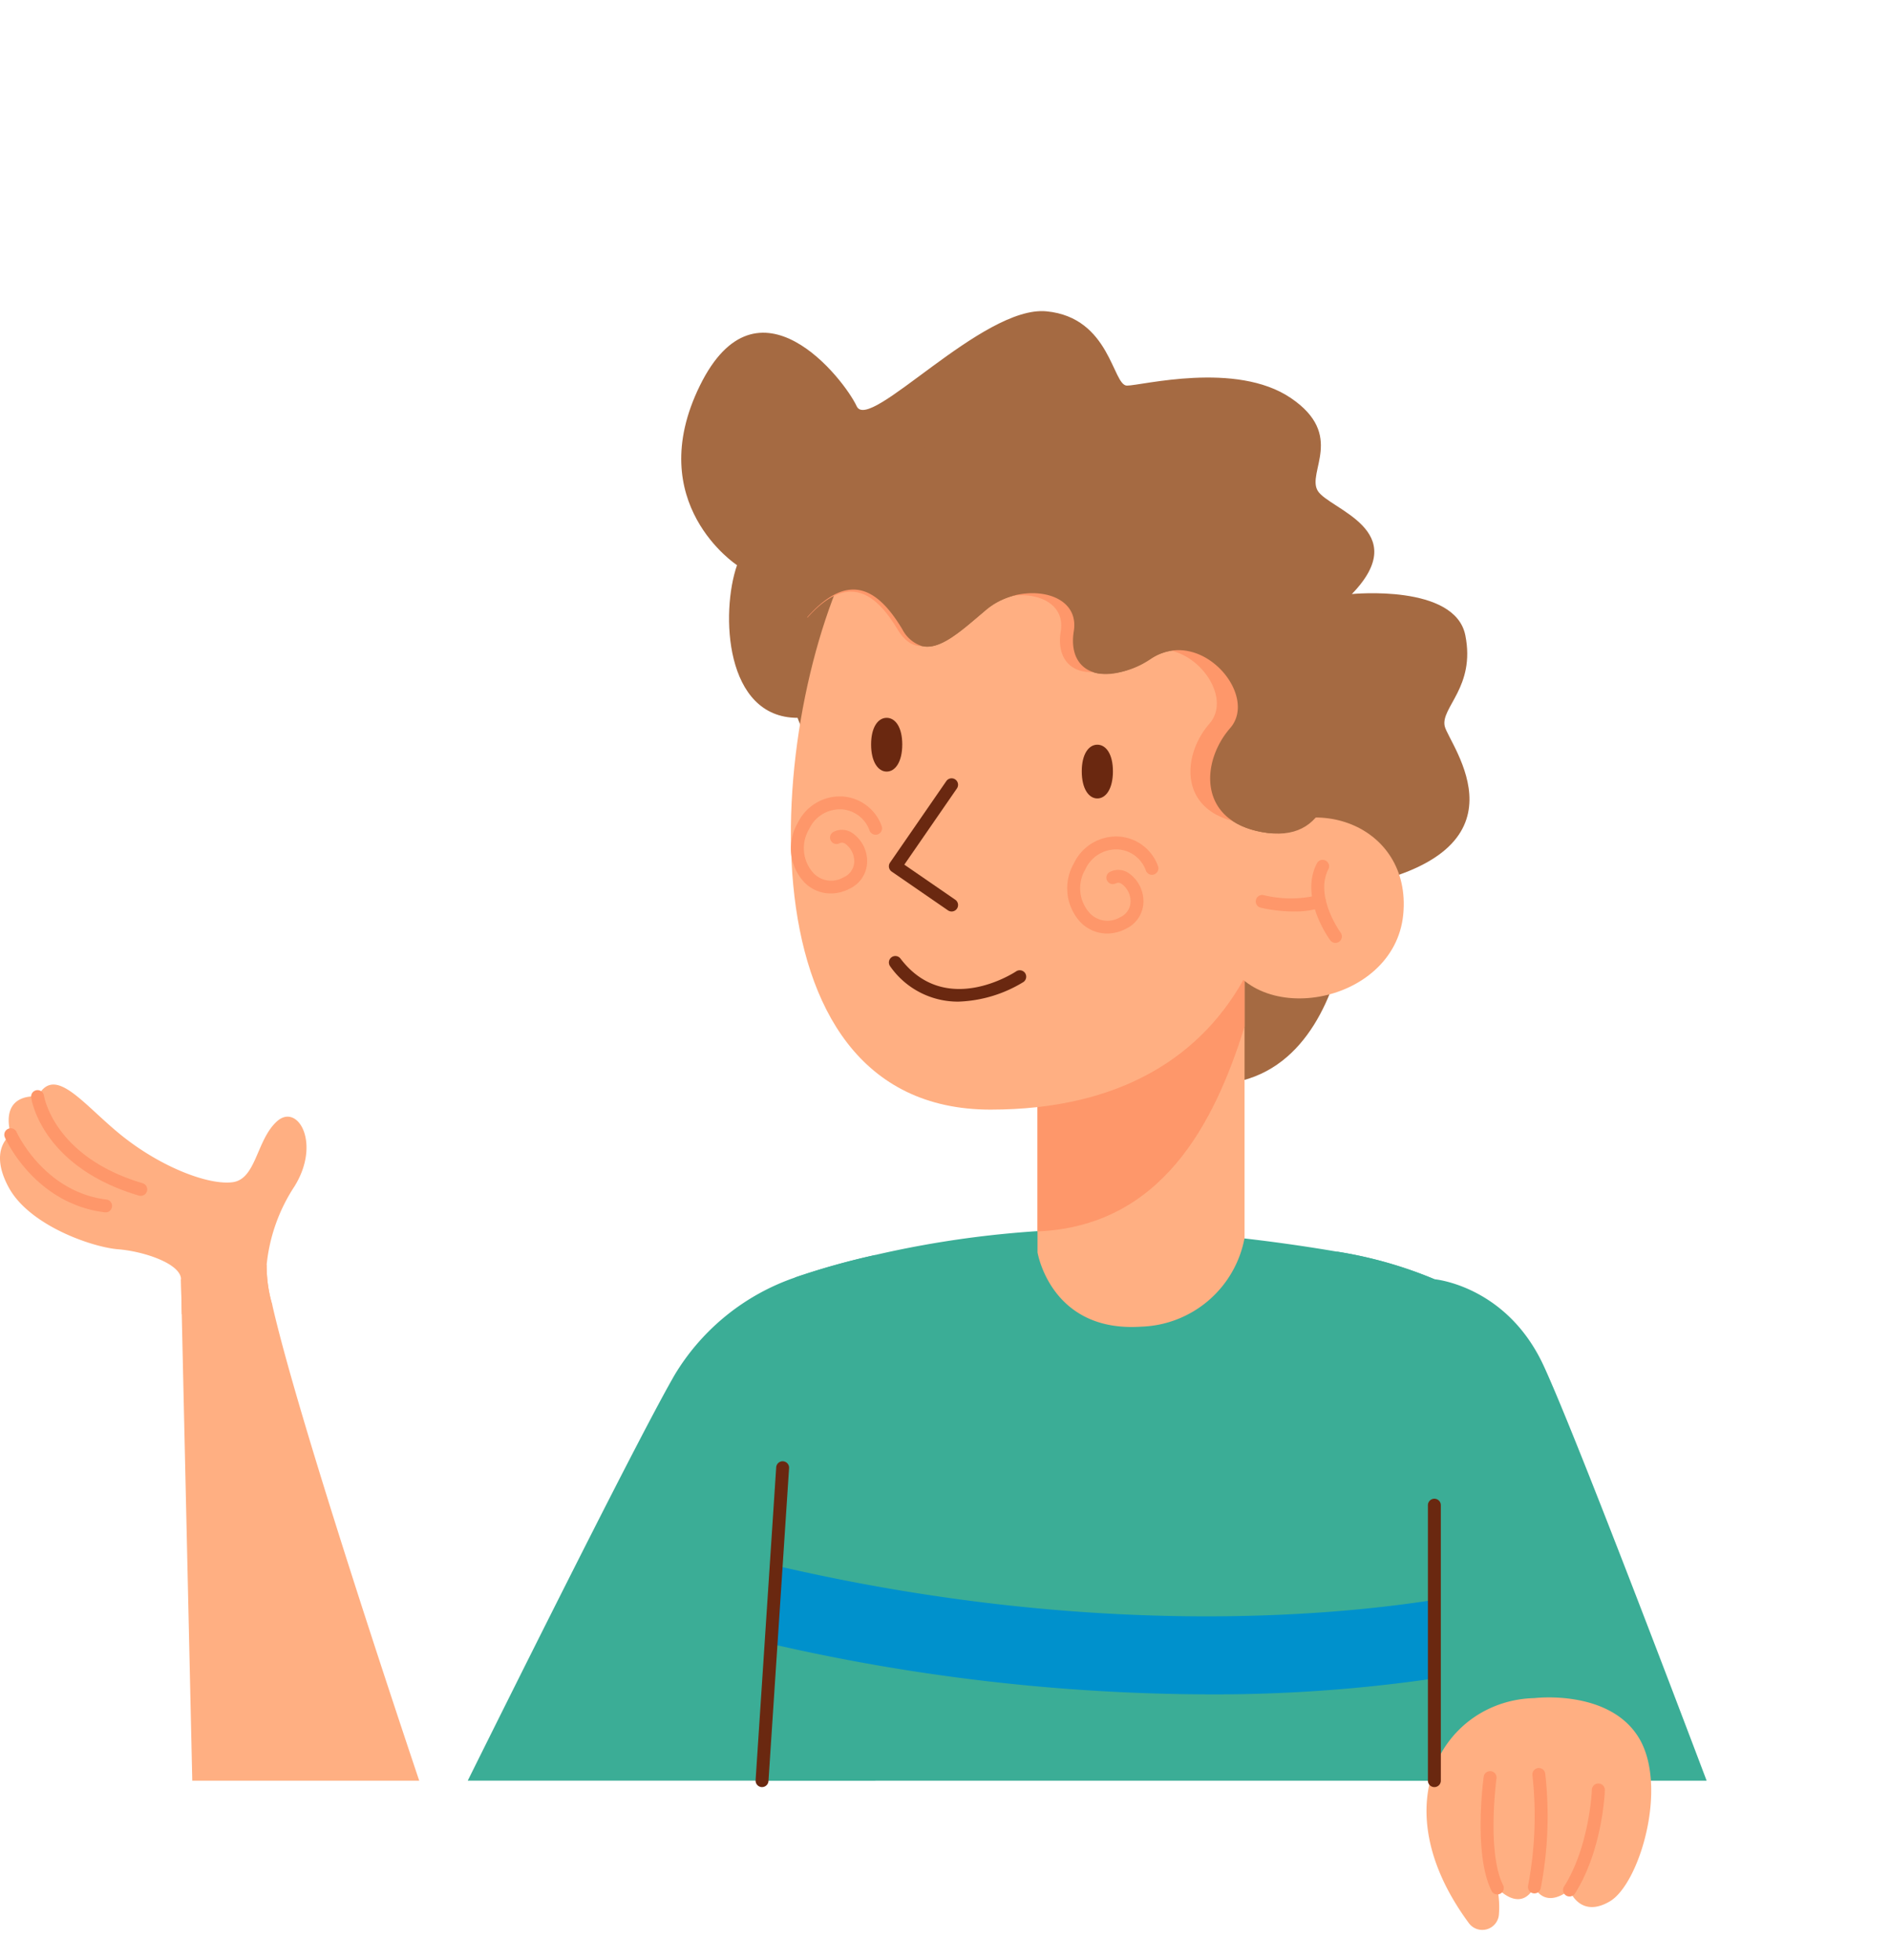 <svg xmlns="http://www.w3.org/2000/svg" xmlns:xlink="http://www.w3.org/1999/xlink" width="190" height="197" viewBox="0 0 190 197">
  <defs>
    <clipPath id="clip-path">
      <rect id="Rectángulo_416034" data-name="Rectángulo 416034" width="190" height="197" transform="translate(810 5481)" fill="#fff" stroke="#707070" stroke-width="1"/>
    </clipPath>
  </defs>
  <g id="Enmascarar_grupo_1098829" data-name="Enmascarar grupo 1098829" transform="translate(-810 -5481)" clip-path="url(#clip-path)">
    <g id="Grupo_1183108" data-name="Grupo 1183108" transform="translate(810 5512.268)">
      <path id="Trazado_1044284" data-name="Trazado 1044284" d="M1109.478,257.82c-7.33,0-7.745-10.575-6.086-15.345,0,0-9.541-6.222-3.733-18.045s14.519-.622,15.763,2.074,12.652-10.163,19.082-9.541,6.637,7.467,8.089,7.467,10.96-2.489,16.473,1.245,1.564,7.467,2.709,9.333,9.649,3.941,3.426,10.371c0,0,10.371-1.037,11.408,4.148s-2.489,7.259-2.074,9.126,9.333,12.647-9.334,16.176c0,0-.544,28.418-24.021,17.218S1109.478,257.82,1109.478,257.82Z" transform="translate(-1029.3 -216.941)" fill="#a56a42"/>
      <path id="Trazado_1044285" data-name="Trazado 1044285" d="M1031.265,480.653l5.332,53.175h31.85c-3.5-9.251-13.326-35.083-16.377-41.689-3.733-8.089-10.993-8.711-10.993-8.711A42.452,42.452,0,0,0,1031.265,480.653Z" transform="translate(-896.881 -386.128)" fill="#3bad96"/>
      <path id="Trazado_1044286" data-name="Trazado 1044286" d="M1264.434,534.446H1305.4V481.617a74.162,74.162,0,0,0-8.05,2.255,22.747,22.747,0,0,0-12.069,9.714C1281.936,499.32,1269.86,523.523,1264.434,534.446Z" transform="translate(-1217.412 -386.747)" fill="#3bad96"/>
      <path id="Trazado_1044287" data-name="Trazado 1044287" d="M1107.621,529.734h67.59v-50.4a42.438,42.438,0,0,0-9.813-2.774,172.9,172.9,0,0,0-19.674-2.2A101.88,101.88,0,0,0,1119,476.9a74.148,74.148,0,0,0-8.05,2.256l-1.91,28.964-.514,7.86Z" transform="translate(-1031.013 -382.034)" fill="#3bad96"/>
      <path id="Trazado_1044288" data-name="Trazado 1044288" d="M1392.35,485.794l.078,3.517,1.058,46.884H1416.3c-2.562-7.635-12.233-36.664-14.761-47.774a14.013,14.013,0,0,1-.579-4.079Z" transform="translate(-1374.157 -388.495)" fill="#ffaf82"/>
      <path id="Trazado_1044290" data-name="Trazado 1044290" d="M1057.65,605.731c-8.847.194-15.6,10.415-6.581,22.63a1.676,1.676,0,0,0,3.009-.871,9.6,9.6,0,0,0-.162-2.677s2.281,2.593,3.734-.1c0,0,.933,2.281,3.526.311,0,0,1.037,2.9,4.045,1.141s5.912-11.615,2.9-16.489S1057.65,605.731,1057.65,605.731Z" transform="translate(-903.395 -466.328)" fill="#ffaf82"/>
      <path id="Trazado_1044291" data-name="Trazado 1044291" d="M1060.456,641.158a.648.648,0,0,0,.548-.3c2.759-4.35,3-10.139,3-10.383a.648.648,0,0,0-1.3-.047c0,.057-.237,5.687-2.8,9.736a.647.647,0,0,0,.2.894A.632.632,0,0,0,1060.456,641.158Z" transform="translate(-902.673 -481.818)" fill="#fe976a"/>
      <path id="Trazado_1044292" data-name="Trazado 1044292" d="M1076.5,638.062a.649.649,0,0,0,.635-.521,38.068,38.068,0,0,0,.453-11.521.648.648,0,0,0-1.284.179,37.459,37.459,0,0,1-.44,11.087.648.648,0,0,0,.509.763A.661.661,0,0,0,1076.5,638.062Z" transform="translate(-922.248 -479.031)" fill="#fe976a"/>
      <path id="Trazado_1044293" data-name="Trazado 1044293" d="M1089.843,638.723a.648.648,0,0,0,.579-.938c-1.652-3.3-.674-10.645-.663-10.719a.648.648,0,0,0-1.285-.176c-.043.317-1.043,7.811.788,11.474A.643.643,0,0,0,1089.843,638.723Z" transform="translate(-939.318 -479.589)" fill="#fe976a"/>
      <g id="Grupo_1183101" data-name="Grupo 1183101" transform="translate(77.514 126.09)">
        <path id="Trazado_1044294" data-name="Trazado 1044294" d="M1107.623,576.576a198.324,198.324,0,0,0,43.9,5.077,153.337,153.337,0,0,0,22.78-1.6v-7.9c-10.327,1.629-34.65,3.9-66.168-3.435Z" transform="translate(-1107.623 -568.716)" fill="#0091cc"/>
      </g>
      <path id="Trazado_1044295" data-name="Trazado 1044295" d="M1160.859,399.605v29.128s1.318,8.089,10.444,7.467a10.925,10.925,0,0,0,10.37-8.919V399.605h-20.814Z" transform="translate(-1056.558 -334.131)" fill="#ffaf82"/>
      <path id="Trazado_1044296" data-name="Trazado 1044296" d="M1160.86,399.605v27.024c12.47-.527,17.785-10.842,20.814-20.585v-6.439Z" transform="translate(-1056.56 -334.131)" fill="#fe976a"/>
      <path id="Trazado_1044297" data-name="Trazado 1044297" d="M1156.754,274.092c-9.333,16.334-13.067,57.4,13.067,57.4s33.6-21.467,27.534-46.2S1156.754,274.092,1156.754,274.092Z" transform="translate(-1070.244 -251.237)" fill="#ffaf82"/>
      <path id="Trazado_1044298" data-name="Trazado 1044298" d="M1117.746,372.084c2.671,8.244,17.315,5.84,18.2-3.415.857-8.979-9.362-12.81-16.074-6.9S1117.746,372.084,1117.746,372.084Z" transform="translate(-994.878 -308.039)" fill="#ffaf82"/>
      <path id="Trazado_1044299" data-name="Trazado 1044299" d="M1135.99,379.156a.649.649,0,0,0,.521-1.033c-.026-.035-2.642-3.658-1.232-6.368a.648.648,0,1,0-1.151-.6c-1.784,3.43,1.21,7.562,1.339,7.736A.644.644,0,0,0,1135.99,379.156Z" transform="translate(-1001.739 -315.656)" fill="#fe976a"/>
      <path id="Trazado_1044300" data-name="Trazado 1044300" d="M1141.866,382.31a8.791,8.791,0,0,0,2.792-.4.648.648,0,1,0-.418-1.227,11.579,11.579,0,0,1-5.391-.016.648.648,0,0,0-.313,1.258A15.191,15.191,0,0,0,1141.866,382.31Z" transform="translate(-1011.805 -321.966)" fill="#fe976a"/>
      <path id="Trazado_1044301" data-name="Trazado 1044301" d="M1229.09,402.373a13.333,13.333,0,0,0,6.52-1.964.648.648,0,0,0-.717-1.08c-.29.192-7.139,4.618-11.627-1.275a.648.648,0,1,0-1.031.785A8.3,8.3,0,0,0,1229.09,402.373Z" transform="translate(-1132.736 -332.972)" fill="#6a2810"/>
      <path id="Trazado_1044302" data-name="Trazado 1044302" d="M1189.02,373.991a4.093,4.093,0,0,0,1.888-.479,3.048,3.048,0,0,0,1.762-2.628,3.453,3.453,0,0,0-1.481-2.965,1.857,1.857,0,0,0-1.9-.117.648.648,0,0,0,.61,1.144.548.548,0,0,1,.6.071,2.161,2.161,0,0,1,.876,1.815,1.758,1.758,0,0,1-1.064,1.53,2.453,2.453,0,0,1-3.034-.42,3.72,3.72,0,0,1-.447-4.4,3.416,3.416,0,0,1,3.3-2.006,3.2,3.2,0,0,1,2.784,2.117.648.648,0,1,0,1.223-.429,4.491,4.491,0,0,0-3.91-2.98,4.716,4.716,0,0,0-4.547,2.691,5.008,5.008,0,0,0,.672,5.925A3.718,3.718,0,0,0,1189.02,373.991Z" transform="translate(-1077.722 -311.432)" fill="#fe976a"/>
      <path id="Trazado_1044303" data-name="Trazado 1044303" d="M1266.512,362.758a4.09,4.09,0,0,0,1.888-.479,3.047,3.047,0,0,0,1.762-2.628,3.454,3.454,0,0,0-1.482-2.965,1.856,1.856,0,0,0-1.9-.117.648.648,0,1,0,.609,1.144.546.546,0,0,1,.6.071,2.161,2.161,0,0,1,.876,1.815,1.757,1.757,0,0,1-1.064,1.531,2.454,2.454,0,0,1-3.034-.42,3.72,3.72,0,0,1-.447-4.4,3.417,3.417,0,0,1,3.3-2.006,3.2,3.2,0,0,1,2.783,2.117.648.648,0,0,0,1.224-.429,4.492,4.492,0,0,0-3.909-2.98,4.713,4.713,0,0,0-4.547,2.691,5.007,5.007,0,0,0,.671,5.925A3.714,3.714,0,0,0,1266.512,362.758Z" transform="translate(-1182.991 -304.227)" fill="#fe976a"/>
      <path id="Trazado_1044304" data-name="Trazado 1044304" d="M1247.5,361.335a.648.648,0,0,0,.368-1.182l-5.122-3.527,5.288-7.659a.648.648,0,0,0-1.067-.736l-5.657,8.193a.648.648,0,0,0,.166.9l5.656,3.895A.653.653,0,0,0,1247.5,361.335Z" transform="translate(-1151.836 -300.992)" fill="#6a2810"/>
      <path id="Trazado_1044305" data-name="Trazado 1044305" d="M1197.782,341.2c0,1.743.7,2.724,1.566,2.724s1.566-.981,1.566-2.724-.7-2.678-1.566-2.678S1197.782,339.459,1197.782,341.2Z" transform="translate(-1089.033 -294.943)" fill="#6a2810"/>
      <path id="Trazado_1044306" data-name="Trazado 1044306" d="M1256.861,333.666c0,1.743.7,2.724,1.566,2.724s1.566-.981,1.566-2.724-.7-2.678-1.566-2.678S1256.861,331.923,1256.861,333.666Z" transform="translate(-1169.29 -290.109)" fill="#6a2810"/>
      <path id="Trazado_1044307" data-name="Trazado 1044307" d="M1135.587,270.957c5.065-6.666,8.264-3.733,10.526,0s5.167.8,8.485-1.987,9.44-1.953,8.764,2.195,2.9,5.807,7.854,2.7,10.76,3.733,7.857,7.052-3.3,9.272,3.224,10.444,7.994-4.74,7.363-13.5-2.876-24.941-25.5-26.393-27.255,8.3-28.57,11.822S1135.587,270.957,1135.587,270.957Z" transform="translate(-1055.409 -238.993)" fill="#a56a42"/>
      <path id="Trazado_1044308" data-name="Trazado 1044308" d="M1142.5,271.563c1.957-2.2,3.6-2.833,5-2.562,1.661.325,2.981,1.924,4.067,3.726.909,1.5,1.924,1.867,3.03,1.6h0c1.522-.374,3.216-1.957,5.042-3.487a6.977,6.977,0,0,1,4.987-1.517c2.073.2,3.709,1.414,3.351,3.606-.452,2.78,1.1,4.383,3.7,4.059a9.528,9.528,0,0,0,3.771-1.492,4.686,4.686,0,0,1,3.162-.711c3.6.481,6.464,4.967,4.314,7.422-2.763,3.158-3.141,8.824,3.067,9.939a7.443,7.443,0,0,0,2.052.111c4.466-.4,5.481-5.634,4.955-12.961-.6-8.339-2.738-23.734-24.269-25.116q-1.948-.123-3.721-.136h-.061c-17.221.255-21.021,8.31-22.172,11.386A11.85,11.85,0,0,0,1142.5,271.563Z" transform="translate(-1061.341 -240.741)" fill="#fe976a"/>
      <path id="Trazado_1044309" data-name="Trazado 1044309" d="M1138.91,269.741c.152.756.3,1.223.3,1.223,1.9-2.5,3.534-3.647,4.956-3.915,2.377-.441,4.157,1.581,5.57,3.915a3.4,3.4,0,0,0,1.888,1.676h0c1.91.54,4.14-1.6,6.594-3.664a7.274,7.274,0,0,1,3.945-1.594c2.731-.251,5.263,1.041,4.818,3.789-.393,2.424.661,4,2.6,4.265a8.231,8.231,0,0,0,5.259-1.569,5.081,5.081,0,0,1,2.026-.748c4.334-.579,8.34,4.93,5.829,7.8-2.9,3.318-3.3,9.273,3.224,10.444.3.052.583.091.86.117,4.693-.423,5.76-5.92,5.207-13.62-.631-8.763-2.878-24.941-25.5-26.393q-2.047-.13-3.911-.143h-.065c-18.1.268-22.089,8.733-23.3,11.965A12.517,12.517,0,0,0,1138.91,269.741Z" transform="translate(-1059.034 -239.001)" fill="#a56a42"/>
      <path id="Trazado_1044310" data-name="Trazado 1044310" d="M1424.836,444.149c2.078,3.837,8.4,6.015,11,6.222s6.292,1.447,6.326,3.008l.078,3.517,9.109-.89a14.023,14.023,0,0,1-.579-4.079,17.492,17.492,0,0,1,2.8-7.882c2.7-4.356.311-8.4-1.763-6.534s-2.074,5.807-4.459,6.119-7.052-1.452-10.993-4.563-6.844-7.363-8.608-4.045c0,0-3.837-.519-2.7,3.837C1425.044,438.859,1422.757,440.312,1424.836,444.149Z" transform="translate(-1423.963 -356.079)" fill="#ffaf82"/>
      <path id="Trazado_1044311" data-name="Trazado 1044311" d="M1479.652,446a.648.648,0,0,0,.184-1.27c-8.936-2.651-9.9-8.742-9.913-8.8a.648.648,0,0,0-1.284.184c.041.284,1.1,6.978,10.828,9.863A.669.669,0,0,0,1479.652,446Z" transform="translate(-1465.503 -357.078)" fill="#fe976a"/>
      <path id="Trazado_1044312" data-name="Trazado 1044312" d="M1488.663,454.531a.648.648,0,0,0,.078-1.291c-6.283-.773-9-6.716-9.027-6.775a.648.648,0,0,0-1.185.525c.121.272,3.029,6.672,10.054,7.537A.71.71,0,0,0,1488.663,454.531Z" transform="translate(-1478.041 -363.948)" fill="#fe976a"/>
      <path id="Trazado_1044313" data-name="Trazado 1044313" d="M1106.46,578.933a.648.648,0,0,0,.648-.648V550.6a.648.648,0,0,0-1.3,0v27.689A.648.648,0,0,0,1106.46,578.933Z" transform="translate(-962.262 -430.586)" fill="#6a2810"/>
      <path id="Trazado_1044314" data-name="Trazado 1044314" d="M1289.255,572.2a.649.649,0,0,0,.646-.605l2.071-31.45a.648.648,0,0,0-1.294-.086l-2.071,31.45a.649.649,0,0,0,.6.69Z" transform="translate(-1212.647 -423.854)" fill="#6a2810"/>
    </g>
  </g>
</svg>
